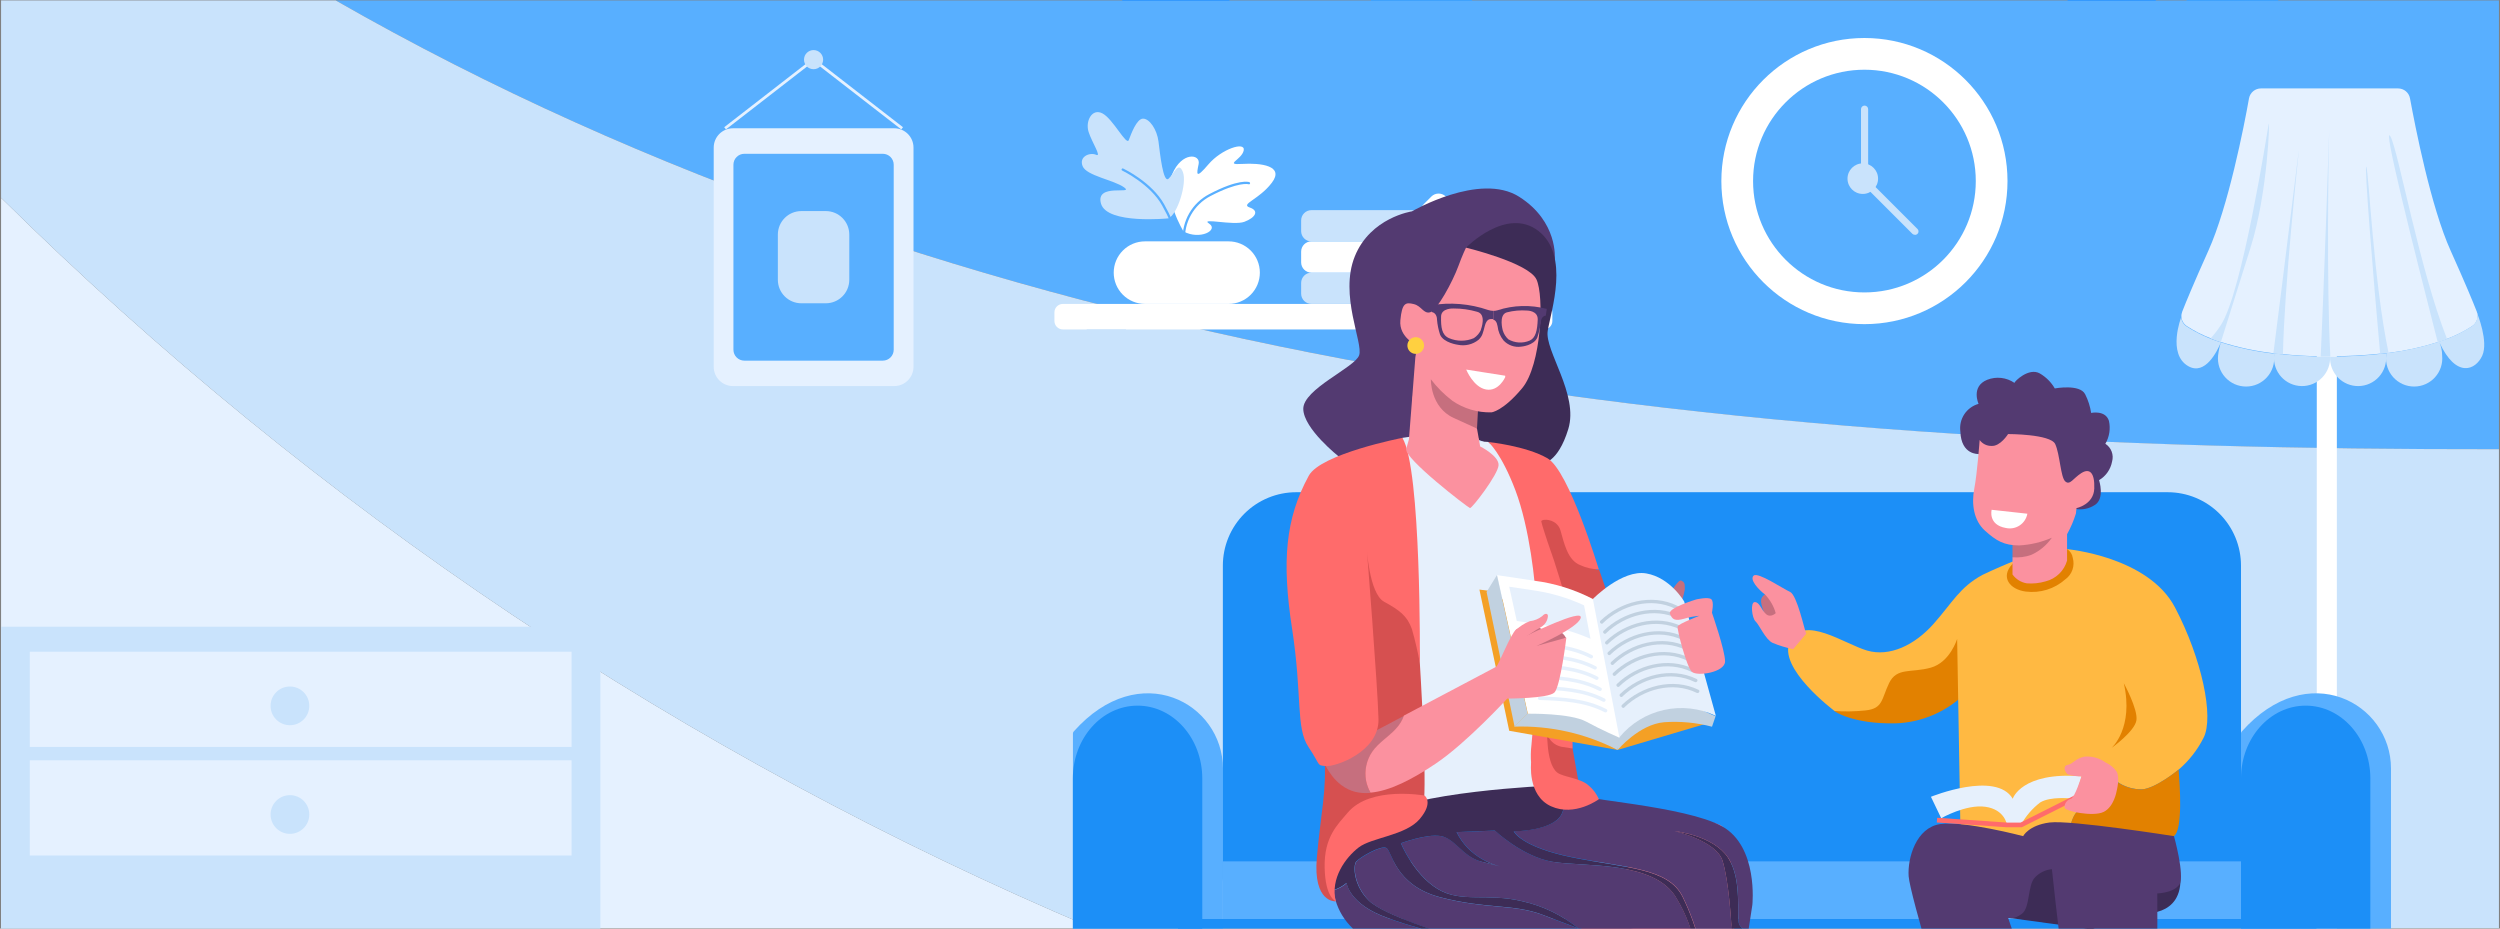 <svg fill="none" height="130" viewBox="0 0 350 130" width="350" xmlns="http://www.w3.org/2000/svg" xmlns:xlink="http://www.w3.org/1999/xlink"><rect x="0" y="0" width="350" height="130" fill="#808080" stroke="none"/><clipPath id="a"><path d="m0 0h350v130h-350z"/></clipPath><g clip-path="url(#a)"><path d="m316.49 22.3c0 .1-.58 6.38-.58 6.38s0 .81-2.67.81-2.35-.35-3.45-.35-3.48.9-6.44.81-5.19-.61-5.12-1.82.26-1.76 3.35-2.76 6.43-2 6.77-2.93l.34-.93z" fill="#3d2c56"/><path d="m298.31 21c0 .1-.58 6.38-.58 6.38s0 .81-2.67.81-2.35-.35-3.45-.35-3.48.9-6.44.81-5.17-.65-5.17-1.81.26-1.76 3.35-2.76 6.43-2 6.77-2.93l.34-.93z" fill="#3d2c56"/><path d="m300.05-63.79s-8.59 35.56-9.36 43.16-2.17 41.63-2.17 41.63l10.56 1s2.92-27.14 4.92-33.87c2-6.73 5.4-22.69 5.4-22.69l-8-27.55z" fill="#0078fa"/><path d="m327.71-103.32s1.36 3.07 0 16.85-2.9 20.88-2.9 25.45.78 14.36 0 20.8-4.5 27.57-4.88 30c-.38 2.43-3 33.68-3 33.68l-10.13-1s-1.57-60.94-3.12-66-2.64-7.73-3.61-11.34 1.6-30.15 2.18-34.4l.58-4.25 7.17-15.61 8.13-5.08 6.14 3.24 2.73 3.98z" fill="#1c8ff7"/><path d="m206.51 20s2.13 2.8 4.64 3.38 8.31-.68 9.28.67c.177.276.295.585.348.908.052.324.036.654-.045.972-.082.317-.228.614-.43.872s-.455.472-.743.628c-.87.39-13.72 3-16.81 2.91l-3.09-.1-1-7.8z" fill="#3d2c56"/><path d="m160.22 19s-.68 1.16.68 3.77 5.91 3.67 6.05 5.31-1.31 2-4 2.23-6.76 0-8.89-1.93-3.77-1.87-4.74-3.69-.87-3.07-.58-3.17 4.64-6.67 4.64-6.67z" fill="#3d2c56"/><path d="m182.2-31.46s-1.8 12.67-4.37 18.8-15.06 33.17-15.06 33.17-5 .79-8.25-1.3-2.84-3.21-2.84-3.21 11.69-33.82 12.92-39.31-.84-20.65 0-25.85c.437-2.479.744-4.979.92-7.49z" fill="#0078fa"/><path d="m169-108.88 2.3-1 9.13 3.31 5.86 13.27s1 32.34 1.44 36.4 11 26.86 14.12 34.59 6.59 42.32 6.59 42.32l-10.44 3.34-11-42.13s-14.73-18.55-18.79-24.92c-3.55-5.57-2.82-8.34-2.71-13 1.105-.447 2.071-1.182 2.797-2.128.727-.946 1.187-2.069 1.333-3.252.32-3.06-1.53-6-1.38-9.07.14-2.89 2-5.39 4.07-7.43s4.38-3.87 5.86-6.36c1.123-1.955 1.669-4.189 1.575-6.442s-.824-4.433-2.105-6.288c-1.339-1.814-3.165-3.211-5.266-4.03-2.1-.82-4.39-1.028-6.604-.6-.413.09-.82.203-1.22.34.27-.81.51-1.49.69-2 .79-1.944 2.084-3.643 3.75-4.92z" fill="#1c8ff7"/><path d="m349.85 62.89v-62.83h-302.85c43.34 24.84 92 40.94 141.22 50.23 53.2 10.06 107.41 12.71 161.63 12.6z" fill="#58afff"/><path d="m.15 27.69v102.25h152.85c-56.967-24.093-108.837-58.792-152.85-102.25z" fill="#e5f1ff"/><path d="m349.85 62.89c-54.22.06-108.43-2.54-161.63-12.6-49.22-9.29-97.88-25.39-141.22-50.23h-46.85v27.63c44.013 43.458 95.883 78.157 152.85 102.25h196.85z" fill="#c9e3fc"/><path d="m327.16 43.13h-2.81v129.97h2.81z" fill="#fff"/><path d="m346.09 45.67c-1.1.719-2.278 1.313-3.51 1.77l-1.11.4-.19.06c-2.242.714-4.545 1.22-6.88 1.51h-.33l-.85.1c-2.309.244-4.629.364-6.95.36h-1.35c-1.93 0-3.69-.13-5.29-.29l-1.23-.13h-.11c-2.492-.285-4.95-.811-7.34-1.57-.52-.17-1-.35-1.44-.52-1.182-.45-2.312-1.026-3.37-1.72-.212-.143-.389-.333-.517-.555-.129-.222-.205-.47-.223-.725-.019-.248.019-.498.11-.73.52-1.33 1.59-3.93 3.66-8.53 2.77-6.13 5-17.41 5.69-21.33.072-.39.279-.743.584-.997s.689-.393 1.086-.393h19.2c.397 0.0.781.14 1.086.393s.512.606.584.997c.72 3.92 2.92 15.2 5.69 21.33 2.07 4.6 3.14 7.2 3.66 8.53.143.364.155.766.035 1.138s-.366.691-.695.902z" fill="#e5f1ff"/><path d="m318.37 49.78c.055.548-.005 1.102-.176 1.625-.172.523-.452 1.005-.821 1.413-.37.409-.821.735-1.324.959-.503.224-1.048.339-1.599.339s-1.096-.116-1.599-.339c-.503-.224-.954-.55-1.324-.959-.369-.409-.649-.89-.821-1.413-.171-.523-.231-1.077-.176-1.625.073-.635.207-1.261.4-1.87-.52 1.28-2.2 4.69-4.56 3.36-3-1.7-1-6.86-1-6.86.018.255.094.503.223.725.128.222.305.411.517.555 1.496.964 3.118 1.718 4.82 2.24 2.419.767 4.908 1.296 7.43 1.58.01.07.01.17.01.27z" fill="#c9e3fc"/><path d="m326.21 49.92c.028.538-.056 1.076-.245 1.581-.189.505-.48.965-.855 1.352s-.825.694-1.323.899c-.498.206-1.033.307-1.572.298-.539-.01-1.07-.13-1.56-.354-.491-.224-.93-.546-1.29-.946-.361-.401-.635-.871-.807-1.382-.171-.511-.235-1.052-.188-1.589 0-.1 0-.2 0-.29 2.562.298 5.14.442 7.72.43z" fill="#c9e3fc"/><path d="m334.05 49.78c.047.537-.017 1.078-.188 1.589-.172.511-.446.982-.806 1.382-.361.401-.8.723-1.291.946-.49.224-1.021.344-1.56.354-.539.01-1.074-.092-1.572-.298-.498-.206-.948-.512-1.323-.9s-.666-.848-.855-1.352c-.189-.505-.273-1.043-.245-1.581 2.617.008 5.232-.146 7.83-.46.01.11.01.21.01.32z" fill="#c9e3fc"/><path d="m347.52 49.78c-.92 2.05-3.66 3.24-6-1.84.253.58.382 1.207.38 1.84.055.548-.005 1.102-.176 1.625-.172.523-.452 1.005-.821 1.413-.37.409-.821.735-1.324.959-.503.224-1.048.339-1.599.339s-1.096-.116-1.599-.339c-.503-.224-.954-.55-1.324-.959-.369-.409-.649-.89-.821-1.413-.171-.523-.231-1.077-.176-1.625 0-.11 0-.22 0-.33 2.514-.294 4.993-.837 7.4-1.62 1.63-.514 3.184-1.244 4.62-2.17.317-.212.552-.525.668-.889.117-.363.107-.755-.028-1.111.16.34 1.68 4.16.8 6.12z" fill="#c9e3fc"/><path d="m315.07 34.69c-2.44 7.73-4.15 13.21-4.15 13.21-.52-.17-1-.35-1.44-.52.53-.584 1.011-1.209 1.44-1.87 3-4.57 6.49-27 6.69-28.12s-.1 9.61-2.54 17.3z" fill="#c9e3fc"/><path d="m321.83 21.2c-.15 1.59-2 18.56-2.22 28.42l-1.23-.13h-.11c1.25-9.61 3.73-30.07 3.56-28.29z" fill="#c9e3fc"/><path d="m326.25 49.92h-1.35c.48-10.49 1.09-28.6 1.19-31.76-.09 3.2-.4 21.49.16 31.76z" fill="#c9e3fc"/><path d="m331.29 23.36c.36.93 1 16 3.11 26.05h-.33l-.85.1c-.97-10.63-2.28-27.06-1.93-26.15z" fill="#c9e3fc"/><path d="m342.58 47.44-1.11.4-.19.06c-3.33-13-7.89-31.11-6.6-28.76 1.08 1.98 4.07 18.61 7.9 28.3z" fill="#c9e3fc"/><path d="m165.69 32.4s-2.94-4.79-1.59-8 4-2.86 3.71-1.44-.47 2.21 1.37.05 5.2-3.26 4.94-1.95-2.84 2.05-.21 1.89 5.94.26 4.15 2.63-4.47 3-3.1 3.47.79 1.42-.74 2-6.31-.63-4.94.26-1.28 2.35-3.59 1.09z" fill="#fff"/><path d="m163.59 30.57s-8.61.88-9.45-2.06 4.68-1.21 3.26-2.26-5.31-1.63-5.84-3 1.05-1.95 1.89-1.58-.58-1.73-1.05-3.21.47-3.36 1.95-2.58 3.36 4.57 3.68 3.73 1.1-3 2-3 1.95 1.52 2.16 3.21.66 5.89 1.41 5.2 1.38-2.52 2-.95-.75 5.93-2.01 6.5z" fill="#c9e3fc"/><path d="m216.15 42.55h-67.35c-.652 0-1.18.528-1.18 1.18v1.21c0 .652.528 1.18 1.18 1.18h67.35c.652 0 1.18-.528 1.18-1.18v-1.21c0-.652-.528-1.18-1.18-1.18z" fill="#fff"/><path d="m152.09 46.12 4.54 3.27c.094.068.205.109.321.118s.232-.014.335-.067c.104-.053.191-.133.251-.232.061-.099.093-.213.093-.329v-2.76z" fill="#c9e3fc"/><path d="m212 46.12-4.54 3.27c-.094.068-.205.109-.321.118s-.232-.014-.335-.067c-.104-.053-.191-.133-.251-.232-.061-.099-.093-.213-.093-.329v-2.76z" fill="#c9e3fc"/><path d="m165.71 34h-.86v-.12c-.508-1.776-1.226-3.485-2.14-5.09-1.64-3-5.54-4.88-5.58-4.9-.022-.007-.041-.018-.058-.033s-.031-.033-.04-.054-.014-.043-.014-.066.005-.045.014-.066.023-.039.04-.054c.016-.015.036-.026.058-.033.021-.007.044-.009.067-.006.022.003.044.01.063.022.16.08 4 1.92 5.72 5 .895 1.583 1.613 3.26 2.14 5h.45c-.052-1.313.27-2.613.928-3.75.659-1.137 1.627-2.063 2.792-2.67 4.11-2.16 5.53-1.71 5.59-1.69.023.004.044.013.063.026.02.013.036.03.047.05.012.02.02.042.022.065.003.023 0 .046-.007.068s-.019.042-.035.059c-.016.017-.035.03-.056.039-.022.009-.045.013-.068.012s-.045-.007-.066-.018c0 0-1.39-.4-5.34 1.67-1.132.595-2.068 1.504-2.696 2.618-.628 1.114-.921 2.386-.844 3.662v.17z" fill="#58afff"/><path d="m199.49 38.17h-15.89c-.795 0-1.44.645-1.44 1.44v1.5c0 .795.645 1.44 1.44 1.44h15.89c.795 0 1.44-.645 1.44-1.44v-1.5c0-.795-.645-1.44-1.44-1.44z" fill="#c9e3fc"/><path d="m213.658 38.756-11.236-11.236c-.562-.562-1.474-.562-2.036 0l-1.061 1.061c-.562.562-.562 1.474 0 2.037l11.236 11.236c.562.562 1.474.562 2.036 0l1.061-1.061c.562-.562.562-1.474 0-2.037z" fill="#fff"/><path d="m195.55 33.79h-11.95c-.795 0-1.44.645-1.44 1.44v1.5c0 .795.645 1.44 1.44 1.44h11.95c.795 0 1.44-.645 1.44-1.44v-1.5c0-.795-.645-1.44-1.44-1.44z" fill="#fff"/><path d="m197.6 29.42h-14c-.795 0-1.44.645-1.44 1.44v1.5c0 .795.645 1.44 1.44 1.44h14c.795 0 1.44-.645 1.44-1.44v-1.5c0-.795-.645-1.44-1.44-1.44z" fill="#c9e3fc"/><path d="m172 42.55h-11.7c-1.162 0-2.276-.462-3.097-1.283-.822-.821-1.283-1.935-1.283-3.097 0-1.162.461-2.276 1.283-3.097.821-.822 1.935-1.283 3.097-1.283h11.7c1.162 0 2.276.461 3.097 1.283.822.821 1.283 1.935 1.283 3.097 0 1.162-.461 2.276-1.283 3.097-.821.821-1.935 1.283-3.097 1.283z" fill="#fff"/><path d="m150.31 102.42c-.063.072-.099.164-.1.26v53.61h21v-48.71c-.01-9.13-11.66-15.58-20.9-5.16z" fill="#58afff"/><path d="m159.26 98.79c-5 0-9.06 4.56-9.06 10.19v44.7c-.036.653.188 1.294.623 1.783.434.488 1.044.786 1.697.827h13.48c.653-.041 1.263-.339 1.697-.827.435-.489.659-1.13.623-1.783v-44.68c0-5.65-4.06-10.21-9.06-10.21z" fill="#1c8ff7"/><path d="m181.47 68.91h122c2.724 0 5.336 1.082 7.262 3.008s3.008 4.538 3.008 7.262v43.82c0 1.496-.594 2.931-1.652 3.988-1.058 1.058-2.492 1.652-3.988 1.652h-131.26c-1.496 0-2.93-.594-3.988-1.652-1.058-1.057-1.652-2.492-1.652-3.988v-43.82c0-1.349.266-2.684.782-3.93s1.272-2.378 2.226-3.332c.954-.954 2.086-1.71 3.332-2.226s2.581-.782 3.93-.782z" fill="#1c8ff7"/><path d="m324.24 128.66h-159.32v27.63h159.32z" fill="#1c8ff7"/><path d="m313.74 120.59h-142.54v8.07h142.54z" fill="#58afff"/><path d="m313.84 102.42c-.063.072-.099.164-.1.26v53.61h21v-48.71c-.01-9.13-11.66-15.58-20.9-5.16z" fill="#58afff"/><path d="m322.8 98.79c-5 0-9.06 4.56-9.06 10.19v44.7c-.036.653.188 1.294.623 1.783.434.488 1.044.786 1.697.827h13.47c.653-.041 1.263-.339 1.697-.827.435-.489.659-1.13.623-1.783v-44.68c0-5.65-4.05-10.21-9.05-10.21z" fill="#1c8ff7"/><path d="m125.19 17.96h-22.57c-1.491 0-2.7 1.209-2.7 2.7v30.69c0 1.491 1.209 2.7 2.7 2.7h22.57c1.491 0 2.7-1.209 2.7-2.7v-30.69c0-1.491-1.209-2.7-2.7-2.7z" fill="#e5f1ff"/><path d="m123.59 21.53h-19.38c-.845 0-1.53.685-1.53 1.53v25.9c0 .845.685 1.53 1.53 1.53h19.38c.845 0 1.53-.685 1.53-1.53v-25.9c0-.845-.685-1.53-1.53-1.53z" fill="#58afff"/><path d="m115.61 29.55h-3.42c-1.817 0-3.29 1.473-3.29 3.29v6.33c0 1.817 1.473 3.29 3.29 3.29h3.42c1.817 0 3.29-1.473 3.29-3.29v-6.33c0-1.817-1.473-3.29-3.29-3.29z" fill="#c9e3fc"/><path d="m126.18 18.12-11.55-8.95c-.209-.162-.466-.25-.73-.25s-.521.088-.73.25l-11.54 8.95-.24-.31 11.54-8.95c.279-.216.622-.334.975-.334s.696.118.975.334l11.54 8.95z" fill="#e5f1ff"/><path d="m113.9 9.69c.74 0 1.34-.6 1.34-1.34s-.6-1.34-1.34-1.34-1.34.6-1.34 1.34.6 1.34 1.34 1.34z" fill="#c9e3fc"/><path d="m261.02 45.38c11.062 0 20.03-8.968 20.03-20.03 0-11.062-8.968-20.03-20.03-20.03s-20.03 8.968-20.03 20.03c0 11.062 8.968 20.03 20.03 20.03z" fill="#fff"/><path d="m261.02 40.94c8.61 0 15.59-6.98 15.59-15.59s-6.98-15.59-15.59-15.59-15.59 6.98-15.59 15.59 6.98 15.59 15.59 15.59z" fill="#58afff"/><path d="m268.07 32.87c-.063 0-.126-.012-.184-.036s-.111-.059-.156-.104l-6.42-6.42c-.245-.244-.439-.534-.571-.853-.132-.319-.2-.661-.199-1.007v-9.17c0-.133.053-.26.146-.353.094-.094.221-.146.354-.146s.26.053.354.146c.093.094.146.221.146.353v9.17c-.001.221.042.44.126.644.084.204.208.39.364.546l6.42 6.42c.067.067.113.153.132.246.019.093.009.19-.027.278-.037.088-.099.163-.178.216s-.172.081-.267.081z" fill="#c9e3fc"/><path d="m260.79 27.15c1.182 0 2.14-.958 2.14-2.14s-.958-2.14-2.14-2.14-2.14.958-2.14 2.14.958 2.14 2.14 2.14z" fill="#c9e3fc"/><path d="m217.67 36.24s.5-5.22-5-8.7-15 2.05-15 2.05-5.81.86-8 6.31 1.21 12.12.61 13.84-7.87 4.73-7.82 7.52 5 6.68 5 6.68l11.1 3.52z" fill="#533a71"/><path d="m205.24 34.67s5.66-5.78 10.12-2.35 1.77 11.22 1.32 14 4.37 8.89 2.88 13.75-3.65 4.81-3.65 4.81l-8.83-3.27-4.61-7.9z" fill="#3d2c56"/><path d="m196.33 61.3c2.614-.446 5.293-.333 7.86.33l4.18.25s5.22 4.68 6 8.61 2.14 14.2 2.24 15-.45 26.15-.45 26.15l-18.44 1.76s-3.34-38.61-3.34-38.94 1.95-13.16 1.95-13.16z" fill="#e6f0fc"/><path d="m223.85 79.69.16.45 1.75 5.07-7.52 3.43 1.92 16.14.92 5.18-3.6-1.08-2.25-4.02 1.44-22.16-1.44-12.2 4.06 2.17 4.21 7.11z" fill="#d65050"/><path d="m208.37 61.88s1.8 1.51 3.79 6.77 2.82 13.06 2.9 16-.21 15.89-.65 19.57.78 6.69 1.38 7.27 5.69.07 6.88.24l1.18.17c-.319-.744-.809-1.401-1.43-1.92-1.17-1.09-3.6-1.17-4.43-1.84s-1.21-2.34-1.32-3.93l-.11-1.59c.126.473.379.901.731 1.24.353.339.792.574 1.269.68l1.59.25s.26-15.3-.29-18.35c-.886-3.579-1.954-7.11-3.2-10.58 0 0-.81-2.42-.88-2.84s2.19-.5 2.69 1.25 1 4.18 2.77 4.85c.813.374 1.695.575 2.59.59 0 0-4.15-13.8-7.18-15.55s-8.28-2.28-8.28-2.28z" fill="#ff6b6b"/><path d="m198.78 92.85s1.06 16.89.5 19.9-4.29 4-5.3 4.52-6.58 4.42-7 5.74c-.214 1.049-.214 2.131 0 3.18 0 0-3.18.22-2.62-6.14s1.39-9.25 1.06-14.21-.42-28.84-.42-28.84l4-3.29 4.51 1.23 4.91 11.33z" fill="#d65050"/><path d="m192.14 105.24c.87-1.24 2.22-2 3.26-3.15.512-.535.904-1.172 1.15-1.87l-4.31 2.28-6.77 4.43s1.27 3.18 4.27 3.93c.704.167 1.431.214 2.15.14-.294-.506-.504-1.056-.62-1.63-.137-.712-.131-1.444.018-2.153.15-.709.439-1.381.852-1.977z" fill="#c66f7e"/><path d="m215 178.61c-.93-1.81-2.33-5.29-3-6.24s-.14-2.25 0-3c.06-.29 1.12-2.64 2.58-5.69l.15-.3.17-.35c2.22-4.45 8.35-11.49 13.18-18.28 1-1.36 1.89-2.71 2.71-4 1.486-2.359 2.799-4.822 3.93-7.37 1.235-1.486 1.985-3.315 2.15-5.24.015-.258-.002-.516-.05-.77 0-.17.06-.26.06-.26h-.1c-1.22-4.69-12.85-6.51-16.2-4.33-3.58 2.32 1.39 6.89 1.29 8.52-.147.786-.472 1.529-.95 2.17-1.07 1.71-2.91 4.15-4.91 7.88-2.718 5.159-4.736 10.657-6 16.35-.825 3.735-2.416 7.259-4.67 10.35-1.34 1.63 10.58 12.36 9.66 10.56z" fill="#fb919f"/><path d="m221.88 131.35c-.147.787-.472 1.529-.95 2.17 2.89.95 5.74 2.45 6.46 4.81.522 2.109.758 4.278.7 6.45 1-1.36 1.89-2.71 2.71-4 1.486-2.359 2.799-4.822 3.93-7.37 1.235-1.486 1.985-3.315 2.15-5.24.015-.258-.002-.516-.05-.77 0-.17.06-.26.06-.26h-.1c-1.22-4.69-12.85-6.51-16.2-4.33-3.59 2.34 1.41 6.91 1.29 8.54z" fill="#c66f7e"/><path d="m230.81 113.76s9 .95 10.27 1.91 1.6 8.69 1.51 10.86 1 10.46.94 13.29 0 20.64 1.41 27 1.7 8.48 3.58 9.61 3.23 1.53 4.36 2.28-11.59.2-11-2-.66-3.32-.76-4.13-6.1-17.49-8.08-25.68-2.54-15.17-2.83-16.11-5.47-1.41-5.47-1.41z" fill="#fb919f"/><path d="m211.94 116.37s1 2.23 8.36 3.68 13.27 1.45 15.27 5.46c1.137 2.307 1.996 4.741 2.56 7.25 1.39-.3 2.7-.63 3.78-.93s.47-2.53.47-2.53-.33-6-1.23-8.81-6.69-4.13-6.69-4.13 5.35.56 7.45 3.68 1.14 8.36 1.58 9.37c.127.242.309.452.531.611.222.16.479.266.749.309l.56-3.65s.87-8.16-4.25-11-20.18-3.81-21.69-4.63c-.095.933-.317 1.848-.66 2.72-.98 2.58-6.79 2.6-6.79 2.6z" fill="#533a71"/><path d="m218.88 138.34c1.87-.69 5.18-1.91 8.46-3-.07-1.29-1.59-2-1.87-2.13l1.51.65c.591.252 1.112.643 1.52 1.14 2.039-.682 4.124-1.217 6.24-1.6.89-.13 1.8-.29 2.68-.47-.438-2.494-1.33-4.887-2.63-7.06-3-5.49-13.27-4.46-17.5-5.23s-8-4.36-8-4.36l-5.35.22c.405.817.931 1.569 1.56 2.23 1.234 1.233 2.773 2.117 4.46 2.56l-2.56-.66c-2.56-.66-3.68-3.25-5.68-3.58s-5.58 1-5.58 1 1.78 4.35 5.13 6.39 6.91.52 11.93 1.75c2.859.651 5.529 1.955 7.8 3.81l-5-1.9c-4.1-1.56-7.83-.78-14.29-2.45s-6.81-6.47-7.59-6.91-3.79 1.34-4.24 1.91-.33 3.33 1.78 5.45 11.15 4.79 11.15 4.79c-2.884-.542-5.717-1.325-8.47-2.34-5.46-1.9-5.8-4.91-5.8-4.91-.539.466-1.174.808-1.86 1 .34 2.53 1.76 5.63 6.16 7.61 4.817 2.031 9.789 3.67 14.87 4.9 3.3.25 6.57.37 8.29.57.983.083 1.95.291 2.88.62z" fill="#533a71"/><path d="m243.49 129.42c-.45-1 .51-6.24-1.58-9.37s-7.45-3.68-7.45-3.68 5.8 1.34 6.69 4.13 1.23 8.81 1.23 8.81.46 2.29-.47 2.53c1.65-.45 2.75-.8 2.75-.8l.11-.7c-.27-.043-.526-.149-.749-.309-.222-.16-.404-.369-.531-.611z" fill="#3d2c56"/><path d="m194.32 128.53c2.753 1.015 5.586 1.798 8.47 2.34 0 0-9-2.68-11.15-4.79s-2.23-4.88-1.78-5.45 3.46-2.35 4.24-1.91 1.13 5.24 7.59 6.91 10.19.89 14.29 2.45l5 1.9c-2.273-1.848-4.943-3.145-7.8-3.79-5-1.23-8.58.29-11.93-1.75s-5.13-6.39-5.13-6.39 3.59-1.34 5.58-1 3.11 2.92 5.68 3.58l2.56.66c-1.687-.443-3.226-1.327-4.46-2.56-.629-.661-1.155-1.413-1.56-2.23l5.35-.22s3.79 3.59 8 4.36 14.52-.26 17.5 5.23c1.3 2.173 2.192 4.566 2.63 7.06l.71-.15c-.564-2.509-1.423-4.943-2.56-7.25-2-4-7.92-4-15.27-5.46s-8.36-3.68-8.36-3.68 5.81 0 6.8-2.62c.343-.872.565-1.787.66-2.72l-.1-.07c-.563-.544-1.284-.894-2.06-1 0 0-20.24.84-24.58 4.52s-5.69 5.85-5.69 5.85c-.392 1.384-.494 2.834-.3 4.26.686-.192 1.321-.534 1.86-1 0 0 .35 3.02 5.81 4.92z" fill="#3d2c56"/><path d="m196.33 61.3s-11.43 2.23-13.1 5.3c-3.28 6-3.79 12-2.34 21.41s.5 13.88 2.29 16.56 1.11 2.56 2.45 2.68 7.47-2 7.36-6.58-1.67-24.19-1.67-24.19.33 6.59 2.45 7.76 3.23 1.94 3.9 3.84c.451 1.577.822 3.175 1.11 4.79 0-.36.22-27.34-2.45-31.57z" fill="#ff6b6b"/><path d="m199.44 111.38s1.3.92-.66 3.26-6.72 2.59-8.56 4-4 4.36-3.21 7.53c0 0-1.48-.47-1.56-4.75s1.84-6 3.26-7.68c3.18-3.74 10.73-2.36 10.73-2.36z" fill="#ff6b6b"/><path d="m223.85 111.88s-3.36 2.51-6.7 1-2.79-6.12-2.79-6.12z" fill="#ff6b6b"/><path d="m207.08 54.34-.17 3.24-.13 2.42s-4.52 1.61-4.91 1.28c-1.521-1.66-2.924-3.425-4.2-5.28 0-.31 1.74-6.39 1.74-6.39s5.56.3 6.15.74 1.52 3.99 1.52 3.99z" fill="#c66f7e"/><path d="m205.24 34.67s8.75 2.11 9.86 4.44.7 12-2 15.24-4.3 3.38-4.3 3.38c-1.953.049-3.871-.522-5.48-1.63-1.129-.862-2.138-1.871-3-3 0 0-.1 3.91 3.21 5.42l3.25 1.48.44 2.5s2.65 1.32 2.58 2.63-3.72 6.06-4 6-9.31-7-8.93-8.3l.38-1.32.9-11.51.29-1.63s-2.62-1.07-2.39-3.53.75-2.54 1.87-2.27 1.37 1.41 2.31 1.15 3.11-4.2 3.95-6.49c.54-1.49 1.06-2.56 1.06-2.56z" fill="#fb919f"/><path d="m205.27 51.74s1 2.47 2.78 2.79 2.68-1.73 2.68-1.73v-.2z" fill="#fff"/><path d="m199.372 48.436c.034-.645-.462-1.196-1.107-1.23s-1.196.461-1.23 1.106c-.034.645.461 1.196 1.106 1.23s1.196-.461 1.231-1.106z" fill="#ffd040"/><path d="m208.34 43.4c-2.569-.886-5.32-1.113-8-.66 0 0 0 .36.1.95.77.12.74 1.06.74 1.06.06.714.205 1.419.43 2.1.49 1.16 2.5 1.42 2.5 1.42.504.104 1.024.095 1.524-.026.499-.121.966-.351 1.366-.674.56-.54.6-.93.89-2 .23-.83.62-.89.82-.9.106-.011.214-.011.32 0v-1.15c-.234-.007-.467-.047-.69-.12zm-1 2.77c-.216.476-.563.882-1 1.17-.549.237-1.141.359-1.74.359-.598 0-1.19-.122-1.74-.359-1-.44-1.14-1.49-1.11-3 0-1.26 1.78-1.15 1.78-1.15 1.106-.003 2.207.152 3.27.46 1.38.35.52 2.51.52 2.51z" fill="#533a71"/><path d="m209.65 43.44c-.194.061-.397.088-.6.08v1.22c.26.08.5.29.61.92.079.733.367 1.427.83 2 .312.336.7.59 1.133.742.432.152.894.196 1.347.128 0 0 1.76-.14 2.25-1.27.233-.672.397-1.365.49-2.07 0 0 0-.95.7-1 .09-.58.14-.94.14-.94-2.27-.603-4.666-.537-6.9.19zm4.51 4.24c-.479.207-1 .299-1.521.268-.521-.031-1.028-.185-1.479-.448-.359-.336-.624-.76-.77-1.23 0 0-.63-2.2.57-2.54.93-.239 1.893-.324 2.85-.25 0 0 1.52 0 1.47 1.26-.06 1.52-.28 2.56-1.12 2.94z" fill="#533a71"/><path d="m233.77 83.16s1.19-2.09 1.6-1.88.54.33.5 1.25c-.156.899-.439 1.771-.84 2.59z" fill="#c66f7e"/><path d="m226.47 104.99 12.63-3.75-4.89-13.06-7.74 9.31z" fill="#f4a025"/><path d="m226.47 105s3-3.6 6.52-3.89c2.25-.158 4.51.055 6.69.63l.5-1.46-6.18-2.79h-3l-3.11 2.51-1.2 1.92-.13 1.17z" fill="#c1d1e0"/><path d="m209.57 82.87-2.45-.33 4.17 19.77 15.18 2.68z" fill="#f4a025"/><path d="m223 83.86s4.09-4.17 7.48-3.58 5.31 3.94 5.31 3.94l4.43 16c-2.262-1.08-4.82-1.371-7.267-.827s-4.641 1.891-6.233 3.827c-3.72 4.36-3.72-19.36-3.72-19.36z" fill="#e6f0fc"/><path d="m226.56 103.11-2.88-2.88-4.74-1-5.07.66-1.87 1.84c5.024-.17 10.007.956 14.47 3.27l.22-1.71z" fill="#c1d1e0"/><path d="m223 83.86c-2.562-1.328-5.338-2.194-8.2-2.56l-5.2-.78 4.3 19.4s5.93-.11 8.17 1.11 4.65 2.25 4.65 2.25z" fill="#fff"/><path d="m222.67 89.43-.9-4.68c-2.286-1.058-4.715-1.773-7.21-2.12l-3.27-.49 1.06 4.8 3.15.47c2.47.349 4.881 1.028 7.17 2.02z" fill="#e6f0fc"/><path d="m213.55 90.44c3.11.11 6.28.25 9.1 1.71.29.15.54-.28.25-.43-2.9-1.51-6.14-1.67-9.35-1.78-.32 0-.32.49 0 .5z" fill="#e6f0fc"/><path d="m214.08 92c3.11.11 6.28.25 9.1 1.71.29.15.54-.28.25-.43-2.9-1.51-6.14-1.67-9.35-1.78-.32 0-.32.49 0 .5z" fill="#e6f0fc"/><path d="m214.32 93.45c3.11.11 6.28.25 9.1 1.71.29.15.54-.28.25-.43-2.9-1.51-6.14-1.67-9.35-1.78-.32 0-.32.49 0 .5z" fill="#e6f0fc"/><path d="m214.78 95c3.11.11 6.28.25 9.1 1.71.29.15.54-.28.25-.43-2.9-1.51-6.14-1.67-9.35-1.78-.32 0-.32.49 0 .5z" fill="#e6f0fc"/><path d="m215.31 96.52c3.11.11 6.28.25 9.1 1.71.29.15.54-.28.25-.43-2.9-1.51-6.14-1.67-9.35-1.78-.32 0-.32.49 0 .5z" fill="#e6f0fc"/><path d="m215.55 98c3.11.11 6.28.25 9.1 1.71.29.15.54-.28.25-.43-2.9-1.51-6.14-1.67-9.35-1.78-.32 0-.32.49 0 .5z" fill="#e6f0fc"/><g fill="#c1d1e0"><path d="m209.57 80.52-1.45 2.35 3.92 18.86 1.83-1.81z"/><path d="m227.44 99c2.61-2.5 6.71-3.67 10.1-2 .29.14.54-.29.25-.43-3.6-1.74-7.92-.56-10.71 2.11-.23.22.12.58.35.35z"/><path d="m227.17 97.48c2.61-2.5 6.71-3.67 10.1-2 .29.14.54-.29.25-.43-3.6-1.74-7.92-.56-10.71 2.11-.23.22.12.58.35.35z"/><path d="m226.73 96.07c2.61-2.5 6.71-3.67 10.1-2 .29.14.54-.29.25-.43-3.6-1.74-7.92-.56-10.71 2.11-.23.22.12.58.35.35z"/><path d="m226.2 94.53c2.61-2.5 6.71-3.67 10.1-2 .29.14.54-.29.25-.43-3.6-1.74-7.92-.56-10.71 2.11-.23.22.12.58.35.35z"/><path d="m225.92 93c2.61-2.5 6.71-3.67 10.1-2 .29.14.54-.29.25-.43-3.6-1.74-7.92-.56-10.71 2.11-.23.22.12.58.35.35z"/><path d="m225.48 91.62c2.61-2.5 6.71-3.67 10.1-2 .29.14.54-.29.25-.43-3.6-1.74-7.92-.56-10.71 2.11-.23.22.12.58.35.35z"/><path d="m225.14 90.13c2.61-2.5 6.71-3.67 10.1-2 .29.14.54-.29.25-.43-3.6-1.74-7.92-.56-10.71 2.11-.23.22.12.58.35.35z"/><path d="m224.87 88.63c2.61-2.5 6.71-3.67 10.1-2 .29.14.54-.29.25-.43-3.6-1.74-7.92-.56-10.71 2.11-.23.22.12.58.35.35z"/><path d="m224.43 87.22c2.61-2.5 6.71-3.67 10.1-2 .29.14.54-.29.25-.43-3.6-1.74-7.92-.56-10.71 2.11-.23.22.12.58.35.35z"/></g><path d="m237.47 83.92s-4 1.2-3.68 2 .67 1.07 2 .7c.694-.212 1.408-.349 2.13-.41 0 0-2.93 1.12-3.05 1.49s1.25 5.69 2 6.36 4.64.07 4.64-1.47-1.84-6.82-1.84-6.82.33-1.49-.08-1.87-2.12.02-2.12.02z" fill="#fb919f"/><path d="m219.24 89.31c-.213-.432-.567-.779-1.003-.984-.435-.205-.928-.257-1.397-.146-.313.053-.635.021-.932-.091-.297-.113-.558-.302-.758-.549l-2.79 2.34 2.38 2z" fill="#c66f7e"/><path d="m213.72 89 1.42-1.51c-.982-.06-1.963.144-2.84.59-.84.67-2.51 5.1-2.84 5.27l-12.91 6.83c-.246.698-.638 1.335-1.15 1.87-1 1.1-2.39 1.91-3.26 3.15-.416.596-.708 1.27-.859 1.981s-.158 1.445-.021 2.159c.116.574.325 1.124.62 1.63 2.63-.23 5.75-1.79 9.13-4.07 4.35-2.93 10-9.1 10-9.1s5.77 0 6.61-.85 1.67-7.68 1.67-7.68l-4.18 1.16s5.82-2.51 6.19-3.93-7.58 2.5-7.58 2.5z" fill="#fb919f"/><path d="m212.16 88.27c.573-.563 1.253-1.005 2-1.3.651-.073 1.269-.33 1.78-.74.29-.35.75-.43.77 0-.02.326-.122.642-.297.918-.175.276-.417.504-.703.661-.69.38-1.94 1.24-1.94 1.24z" fill="#fb919f"/><path d="m281.08 128.48 11.71 1.6 6.88-2.24s6 .77 5.58-5.31l-9.39-3.32-15.76 1.33z" fill="#3d2c56"/><path d="m248.34 82.64s-1.58.39-1.77 1.27.88 2.88.88 2.88l2.32.22-.06-1.29z" fill="#c66f7e"/><path d="m255.31 95.19 1.52 4.37s2.46 1.82 8.54 1.71c3.703-.123 7.221-1.65 9.84-4.27l1-10-3.13 1.11c-.3.11-17.77 7.08-17.77 7.08z" fill="#e28100"/><path d="m295.12 112.33c.623-.872 1.04-1.874 1.22-2.93 1.033.735 2.272 1.123 3.54 1.11 1.94-.11 5.14-2.77 5.14-2.77 1.443-1.238 2.626-2.751 3.48-4.45 1.49-2.9-.25-11.11-4-18.25s-15.1-8.16-15.1-8.16l-2-.32c-3.357 1.092-6.64 2.398-9.83 3.91-3.23 1.74-4.23 3.9-6.88 6.88s-6.14 4.64-9.29 3.73-8.88-5.06-10.78-1.33 6.22 9.79 6.22 9.79c1.436.097 2.878.07 4.31-.08 2.49-.25 2.24-1.58 3.32-3.82s3.07-1.41 5.81-2.16 3.72-4.04 3.72-4.04.41 24.3.44 25.55c.029.398.136.785.317 1.141.18.355.429.671.733.929 0 0 6.93.23 14 .34.18-1.16.58-3.08 1.26-3.69 1-.88 3.54-.55 4.37-1.38z" fill="#ffb942"/><path d="m305 107.74s-3.21 2.66-5.14 2.77c-1.268.013-2.507-.375-3.54-1.11-.18 1.056-.597 2.058-1.22 2.93-.83.83-3.37.5-4.37 1.38-.68.61-1.08 2.53-1.26 3.69 7 .11 14.12.11 14.86-.34 1.31-.8.83-7.36.7-9v-.08z" fill="#e28100"/><path d="m289.42 76.89c.208.137.384.317.517.527.132.21.219.447.253.693.156.547.138 1.129-.05 1.666s-.537 1.003-1 1.334c-.746.663-1.626 1.158-2.58 1.453-.954.295-1.96.382-2.95.257-2.21-.28-3.62-2-1.87-3.87s7.68-2.06 7.68-2.06z" fill="#e28100"/><path d="m277 63.56s-2.44.17-2.55-3.15c-.113-.844.082-1.701.551-2.412.469-.711 1.179-1.229 1.999-1.458 0 0-1.11-2.43 1.21-3.37.624-.247 1.299-.336 1.965-.26.667.077 1.304.317 1.855.7-.06-.17 2-2.21 3.54-1.33.872.503 1.597 1.228 2.1 2.1 0 0 3.54-.66 4.26.83.413.817.693 1.695.83 2.6 0 0 2-.44 2.49 1.11.245 1.095.066 2.241-.5 3.21.404.259.713.641.882 1.089.17.449.19.94.058 1.401-.1.538-.315 1.048-.629 1.497s-.72.825-1.191 1.103c0 0 .84 2.6-.6 3.48-.802.526-1.776.723-2.72.55l-11.67-5.47z" fill="#533a71"/><path d="m283.45 78.94-1.7-.92v-3.23l5.27-.58 1.08 1.32-.42 1.04z" fill="#c66f7e"/><path d="m281.13 60.77s-1.08 1.74-2.32 1.66c-.323.006-.643-.066-.932-.211-.289-.144-.539-.357-.728-.619 0 0-.33 4.64-.75 6.8s-.08 4.48 1.49 5.89 2.65 2.07 4.81 2.07c1.572-.086 3.116-.451 4.56-1.08-.728 1.054-1.731 1.887-2.9 2.41-.837.295-1.726.407-2.61.33v2.41c.479.659 1.197 1.105 2 1.24.89.07 1.785-.025 2.64-.28.71-.178 1.361-.54 1.888-1.049.526-.509.91-1.147 1.112-1.851v-3.7c.515-.92.931-1.892 1.24-2.9l.08-.75s2.41-.5 2.49-2.74-.66-2.9-1.82-2.16-1.58 1.74-2.24 1.16-.75-3.82-1.41-5.23-6.6-1.4-6.6-1.4z" fill="#fb919f"/><path d="m297.33 95.64s2 3.65 1.77 5.2c-.23 1.55-3.48 3.87-3.48 3.87s3.15-2.77 1.71-9.07z" fill="#e28100"/><path d="m252.87 88.72c-.23-.44-1.27-5.42-2.27-5.86s-4.48-2.82-5.09-2.27.66 1.94 1.6 2.65c.703.731 1.215 1.624 1.49 2.6 0 0-.72.72-1.38.11s-.88-1.66-1.55-1.66-.39 2.27.11 2.71 1.38 2.54 2.38 3c.929.387 1.893.682 2.88.88z" fill="#fb919f"/><path d="m304.36 117.06s-14.49-2.29-17.42-1.91-3.7 1.91-3.7 1.91-8.24-2.18-11.61-1.69-4.59 4.76-4.42 7.3 5.81 21.12 7 24.66 2.77 5.42 4.54 5.81 6.56-.33 7.07-2.38-.6-9.9-1.43-12.55-3.26-9.73-3.26-9.73.77.33 1.94-.55.77-4 1.82-5.09c.629-.66 1.473-1.071 2.38-1.16 0 0 2.82 27.32 4.59 29s7.63 1.88 9 .61 1.16-26.21 1.16-26.21 2.32-.06 3.1-1.27-.76-6.75-.76-6.75z" fill="#533a71"/><path d="m291.42 108.68s-.77 2.93-1.13 3l-.36.11s-2.85-.33-4.3.55c-1.097.835-2.007 1.891-2.67 3.1h-2s-.28-2.1-3-2.49-6.19 1.6-6.19 1.6l-1.44-3s9.1-3.7 11.46.28c-.04.01 1.21-3.83 9.63-3.15z" fill="#e6f0fc"/><path d="m283.04 115.82h-2.08l-9.81-.67.05-.66 9.79.67h1.89l8.62-4.34.3.59z" fill="#ff6b6b"/><path d="m294.79 106.75c-.851-.609-1.887-.902-2.93-.83-1.38.28-1.58 1-2.37 1.16s-.38 1.05 0 1.33c.619.204 1.269.299 1.92.28 0 0-.94 3-1.49 3.15-.266.069-.499.229-.66.452-.16.222-.238.494-.22.768 0 .5 4 1.33 5.47.61s1.82-2.93 1.82-2.93.5-1.88 0-2.71c-.387-.559-.919-1.002-1.54-1.28z" fill="#fb919f"/><path d="m278.83 71.37 5 .55c-.059.332-.185.647-.37.929-.184.282-.424.523-.704.71s-.595.315-.926.377c-.331.062-.671.057-1-.016-2.54-.44-2-2.55-2-2.55z" fill="#fff"/><path d="m84.05 91.24h-83.9v38.85h83.9z" fill="#c9e3fc"/><path d="m88.64 87.74h-88.49v5.04h88.49z" fill="#c9e3fc"/><path d="m80.02 91.24h-75.85v13.33h75.85z" fill="#e5f1ff"/><path d="m80.02 106.44h-75.85v13.33h75.85z" fill="#e5f1ff"/><path d="m40.59 101.53c1.497 0 2.71-1.213 2.71-2.71 0-1.497-1.213-2.71-2.71-2.71s-2.71 1.213-2.71 2.71c0 1.497 1.213 2.71 2.71 2.71z" fill="#c9e3fc"/><path d="m40.59 116.74c1.497 0 2.71-1.213 2.71-2.71s-1.213-2.71-2.71-2.71-2.71 1.213-2.71 2.71 1.213 2.71 2.71 2.71z" fill="#c9e3fc"/></g></svg>